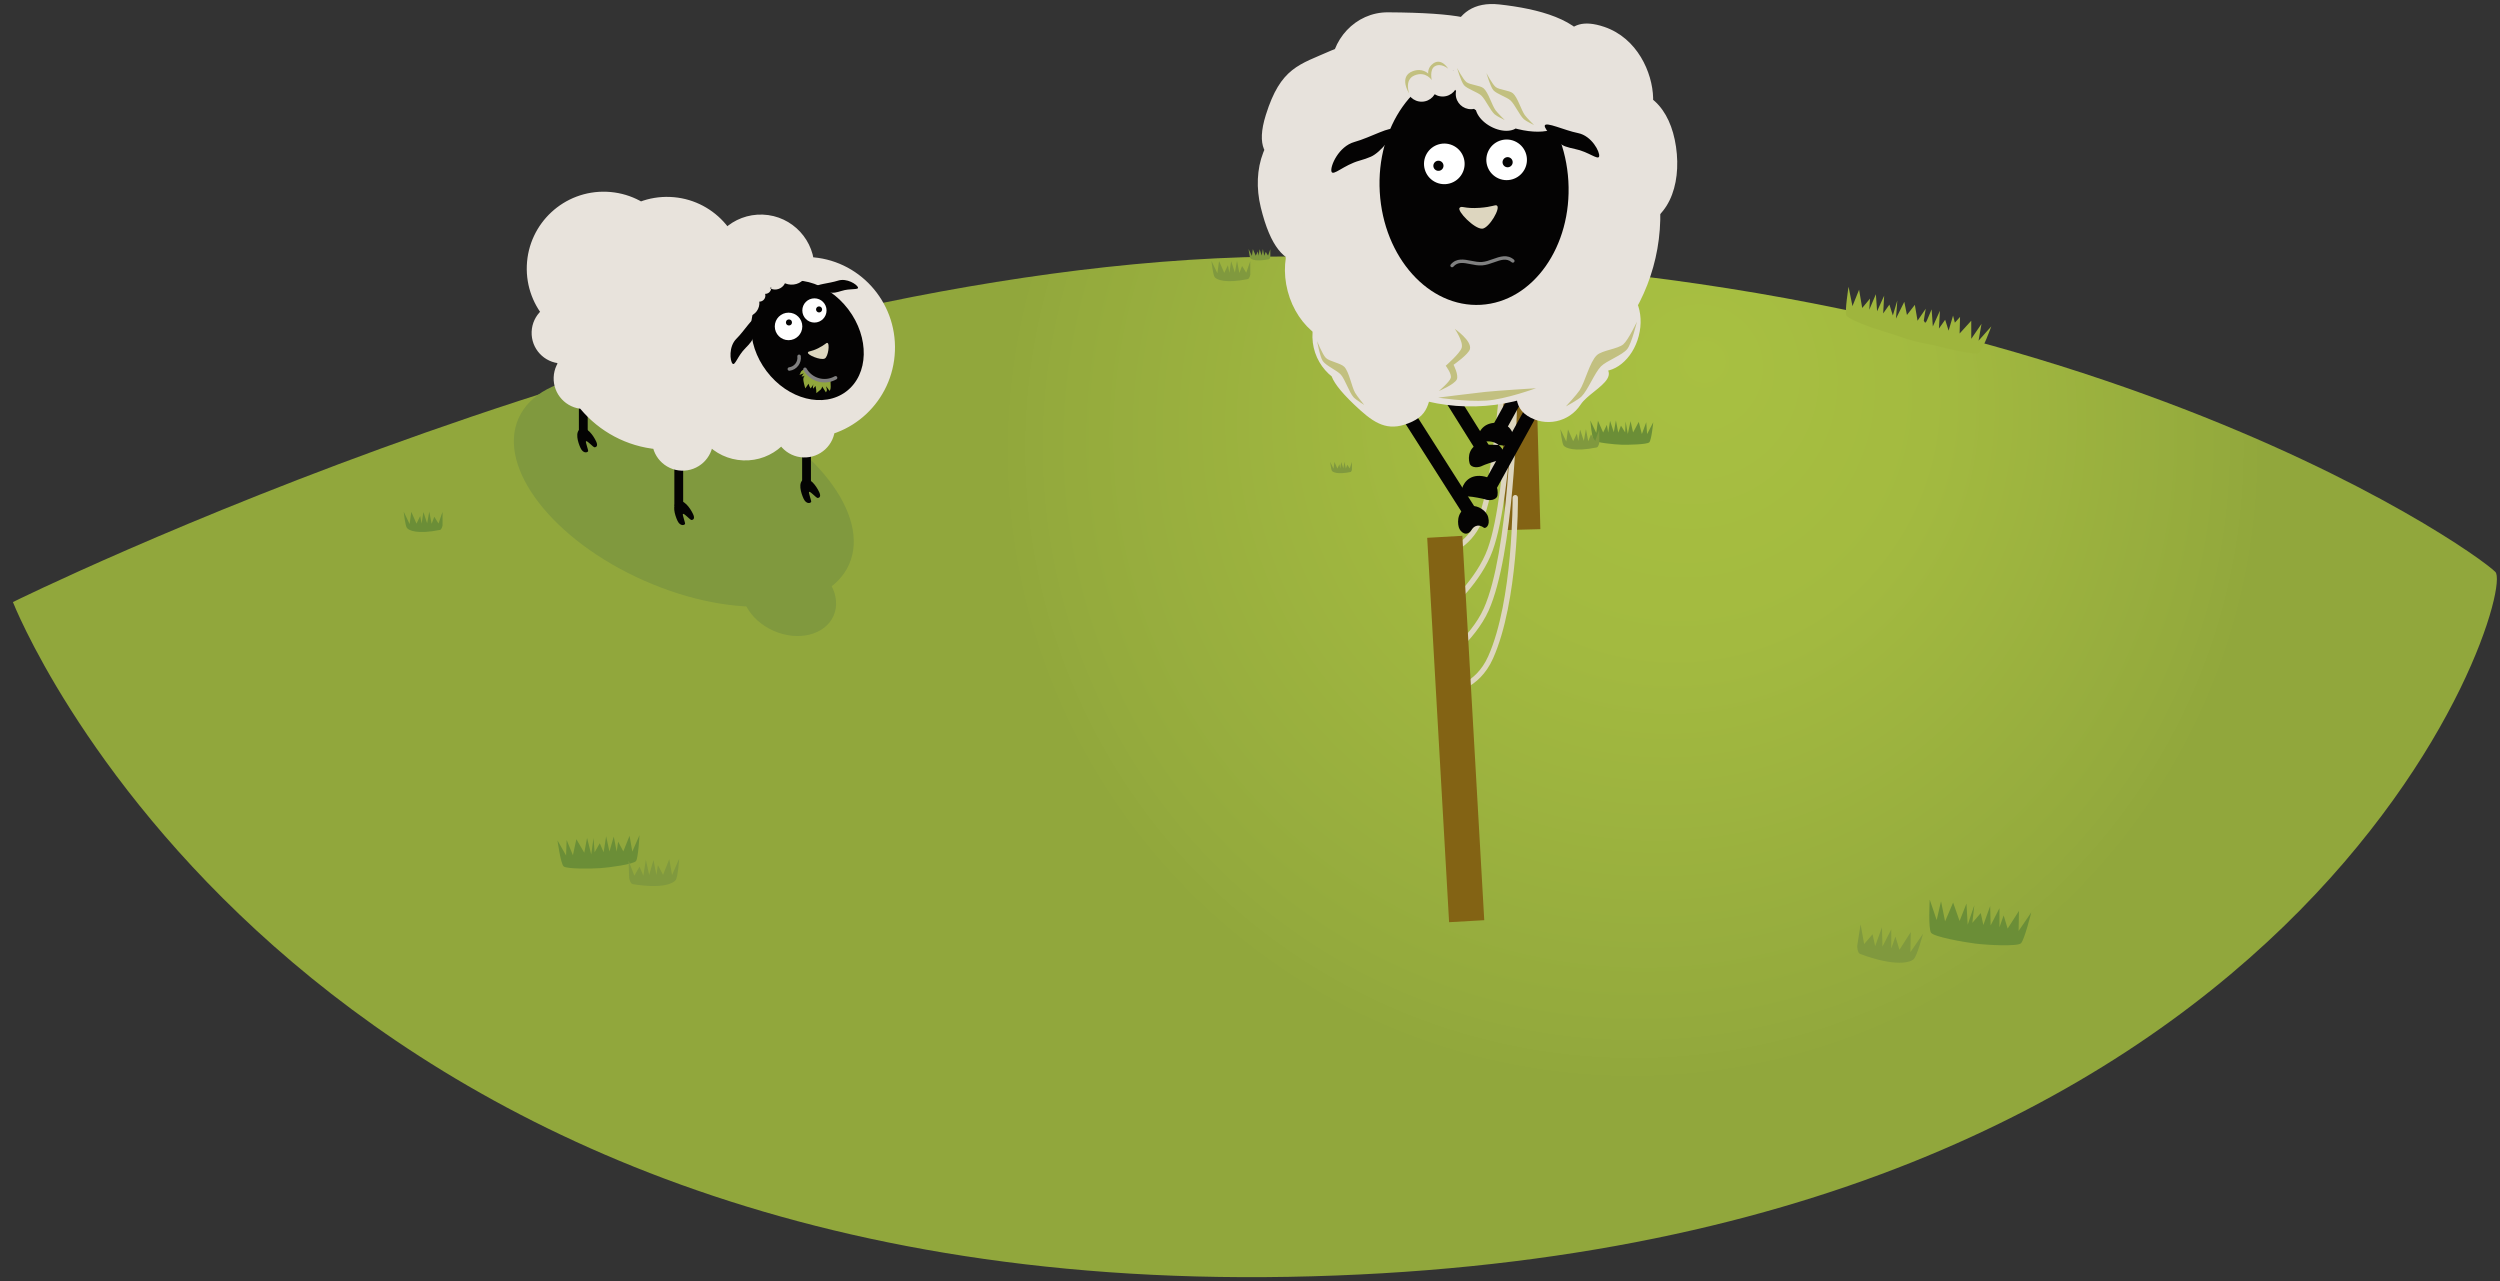 <?xml version="1.0" encoding="utf-8"?><svg xmlns="http://www.w3.org/2000/svg" width="780.438" height="400" viewBox="0 0 780.438 400"><rect x="0" y="0" width="780.438" height="400" fill="#333333" stroke="none"/><radialGradient id="a" cx="498.784" cy="149.407" r="175.81" fx="520.177" fy="123.717" gradientTransform="matrix(1.123 -.02 .02 1.123 -53.774 -16.619)" gradientUnits="userSpaceOnUse"><stop offset="0" stop-color="#A8C041"/><stop offset=".402" stop-color="#A3BA40"/><stop offset=".926" stop-color="#94AA3D"/><stop offset="1" stop-color="#91A73C"/></radialGradient><path fill="url(#a)" d="M4.031 187.95s212.944-105.267 392.537-107.838c241.414-3.456 375.526 91.396 382.418 98.429 6.893 7.032-57.199 214.395-376.677 220.056-313.825 5.563-398.278-210.647-398.278-210.647z"/><ellipse cx="213.498" cy="153.309" fill="#80993E" transform="matrix(.915 .404 -.404 .915 80.055 -73.137)" rx="56.394" ry="30.49"/><path fill="#80993E" d="M260.215 192.239c-2.641 5.986-11.021 8.086-18.715 4.687-7.696-3.394-11.793-10.998-9.154-16.982 2.64-5.986 11.021-8.084 18.716-4.688 7.696 3.393 11.794 11 9.153 16.983z"/><path fill="none" stroke="#040303" stroke-width="2.751" d="M211.892 139.097v18.798M251.782 132.679v18.799M182.089 117.547v18.801"/><path fill="#E8E3DC" d="M212.43 84.784c-.519 13.248-11.677 23.566-24.925 23.047-13.248-.518-23.563-11.674-23.046-24.924.518-13.243 11.676-23.562 24.921-23.044 13.25.519 23.567 11.675 23.05 24.921zM279.372 109.599c-.609 15.608-13.615 27.776-29.046 27.172-15.434-.6-27.45-13.748-26.84-29.357.612-15.612 13.615-27.778 29.048-27.172 15.433.601 27.447 13.745 26.838 29.357zM232.203 86.401c-.515 13.249-11.675 23.565-24.922 23.047-13.245-.517-23.564-11.674-23.047-24.921s11.676-23.565 24.922-23.046c13.248.517 23.568 11.677 23.047 24.92zM254.235 84.41c-.359 9.25-8.154 16.462-17.411 16.099-9.253-.362-16.462-8.156-16.099-17.412.363-9.25 8.156-16.462 17.412-16.101 9.254.36 16.462 8.157 16.098 17.414zM249.42 127.623c-.358 9.25-8.154 16.46-17.41 16.099-9.253-.362-16.464-8.156-16.1-17.413.362-9.251 8.156-16.464 17.412-16.099 9.254.358 16.462 8.157 16.098 17.413zM185.021 104.302c-.206 5.26-4.639 9.362-9.9 9.156-5.263-.208-9.365-4.64-9.156-9.9.205-5.262 4.638-9.361 9.901-9.154 5.26.202 9.359 4.637 9.155 9.898zM191.896 118.515c-.204 5.263-4.636 9.36-9.898 9.155-5.265-.206-9.363-4.638-9.157-9.899.207-5.264 4.639-9.362 9.903-9.155 5.26.202 9.358 4.636 9.152 9.899zM222.616 137.772c-.204 5.261-4.638 9.36-9.9 9.157-5.262-.208-9.363-4.641-9.154-9.902.204-5.262 4.639-9.363 9.9-9.155 5.262.205 9.36 4.639 9.154 9.9zM260.672 133.644c-.204 5.263-4.638 9.362-9.899 9.158-5.263-.208-9.363-4.641-9.155-9.901.204-5.262 4.638-9.36 9.901-9.155 5.261.205 9.359 4.637 9.153 9.898zM243.93 106.274c-.763 19.599-17.272 34.865-36.869 34.1-19.599-.767-34.864-17.275-34.098-36.874.764-19.6 17.273-34.864 36.873-34.096 19.596.767 34.863 17.275 34.094 36.87z"/><path fill="#040303" d="M264.808 96.561c6.69 8.832 6.409 20.315-.631 25.647-7.043 5.335-18.178 2.504-24.862-6.322-6.692-8.832-6.409-20.316.635-25.651 7.037-5.335 18.169-2.5 24.858 6.326zM216.363 160.501c.636 1.365.086 1.75-.406 1.84-.512.095-2.255-2.138-2.758-1.904-.274.129.821 2.905.653 3.144-.385.533-1.62.578-2.361-1.015-.869-1.867-1.813-5.154.053-6.023 1.869-.869 3.95 2.092 4.819 3.958zM255.735 153.625c.636 1.363.088 1.747-.405 1.839-.511.095-2.256-2.137-2.758-1.903-.274.127.822 2.903.654 3.14-.384.535-1.621.58-2.36-1.013-.87-1.866-1.816-5.154.052-6.022 1.868-.868 3.95 2.091 4.817 3.959zM186.102 137.808c.635 1.362.084 1.747-.405 1.838-.513.095-2.256-2.137-2.76-1.902-.272.126.824 2.902.655 3.138-.384.536-1.619.582-2.361-1.014-.869-1.864-1.814-5.152.053-6.021 1.867-.868 3.949 2.093 4.818 3.961z"/><circle cx="246.166" cy="101.9" r="4.298" fill="#fff"/><circle cx="254.247" cy="96.915" r="3.783" fill="#fff"/><circle cx="246.291" cy="100.662" r=".945" fill="#040303"/><path fill="#040303" d="M256.641 96.596c0 .52-.424.944-.947.944-.521 0-.945-.425-.945-.944 0-.524.424-.947.945-.947.523 0 .947.423.947.947zM228.677 113.518c-.787-.801-1.27-5.326 1.218-7.775 2.488-2.452 5.167-6.956 5.956-6.158.587.599-.062 5.398-1.466 7.208-.466.604-1.018 1.23-1.642 1.842-2.487 2.449-3.281 5.679-4.066 4.883zM267.836 89.706c-.291-.891-3.455-2.992-6.233-2.097-2.775.896-7.149 1.145-6.861 2.034.217.668 4.024 2.04 5.906 1.699.629-.114 1.306-.28 2.001-.507 2.774-.896 5.473-.239 5.187-1.129z"/><path fill="#DDD7BF" d="M255.563 108.634c2.041-1.043 2.302-1.609 2.663-1.594.899.034.345 4.323-.757 4.882-1.286.653-5.523-1.157-5.259-1.866.217-.58.797-.116 3.353-1.422z"/><path fill="#91A73C" d="M251.205 115.228s-1.164.38-1.329 1.213c-.026.125-.321.615-.321.615l1.355-.505-.696.923s.167.056.479.031c.281-.023.583-.306.583-.306s-.433.445-.496 1.028c-.054.51.177 1.269.214 1.555.04.322.41 1.466.41 1.466l1.002-1.456s.199.49.279.788c.05.186.382.677.382.677l.948-1.338s-.343.67-.23 1.037c.031.092.045.381.045.381l.76-.85s.182.887.215 1.187c.029.262.046 1.057.046 1.057s.85-.725 1.11-.913c.713-.51.679-1.189.679-1.189l1.194 1.858s.366-.554.311-.779c-.194-.778-.232-1.126-.232-1.126l1.065 1.448s.379-.446.353-1.295l-.064-2.023s-2.738.595-5.376-.736c-1.046-.53-2.686-2.748-2.686-2.748z"/><path fill="none" stroke="#808080" stroke-width="1.093" d="M260.843 117.943c-3.376 1.901-7.646.71-9.549-2.665M249.453 111.235c.254 1.937-1.104 3.709-3.041 3.963" stroke-linecap="round"/><ellipse cx="233.434" cy="94.703" fill="#E8E3DC" transform="matrix(.965 .263 -.263 .965 33.081 -58.001)" rx="3.599" ry="3.99"/><path fill="#E8E3DC" d="M238.93 92.37c-.039 1.027-.907 1.83-1.934 1.791-1.029-.043-1.833-.91-1.79-1.939.04-1.028.906-1.828 1.936-1.787 1.025.038 1.827.906 1.788 1.935zM240.749 89.947c-.04 1.028-.906 1.831-1.935 1.79-1.029-.041-1.831-.908-1.791-1.936.04-1.031.906-1.83 1.936-1.788 1.029.037 1.829.905 1.79 1.934zM247.754 88.824c2.417-.283 4.14-2.111 3.844-4.079-.296-1.969-2.496-3.338-4.915-3.05-2.418.283-4.139 2.107-3.844 4.078.295 1.97 2.495 3.335 4.915 3.051zM243.635 89.939c1.491-.84 2.081-2.57 1.316-3.865-.764-1.297-2.595-1.665-4.083-.826-1.493.839-2.08 2.567-1.317 3.865.765 1.295 2.592 1.665 4.084.826z"/><path fill="#9FB53D" d="M617.658 106.342l.921-5.242-3.195 4.668-.011-5.641-3.631 3.989.136-5.182-1.62 1.803-.562-2.209-1.392 4.691-1.077-3.399-1.946 2.757.312-5.551-2.21 4.877-.25-3.524-.128-1.802-1.583 3.72-.437.491-.426-.661.262-1.755.351-2.002-2.567 3.751-.842-4.953-2.465 3.162-.823-4.088-.002.019-.001-.058-2.596 5.257.414-5.663-1.394 4.69-1.077-3.399-1.944 2.757.311-5.551-2.209 4.878-.379-5.328-2.06 4.85.227-3.474-2.439 2.919-.97-5.702-2.069 5.126-1.221-6.053s-1.229 7.707-.701 8.923c.549 1.268 8.577 4.155 11.543 4.99 2.187.616 6.768 2.303 9.678 3.058 2.745.712 6.086 1.212 7.73 1.674 3.047.857 11.139 2.721 12.377 2.024 1.197-.672 3.935-8.291 3.935-8.291l-3.97 4.454z"/><path fill="#6B8E37" d="M514.857 138.088c-.718.683-6.505.8-8.707.739-2.147-.061-8.063-.646-8.648-1.409-.563-.732-1.043-6.148-1.043-6.148l1.854 3.882.526-3.815 1.625 3.688 1.152-2.387.436 2.386.569-3.627 1.162 3.534.663-3.671.734 3.803.845-2.192 1.306 2.113.144-3.407.683 3.896.859-3.994.789 3.525 1.774-3.313.968 3.811 1.363-3.697.272 3.697 1.922-3.685c0 .001-.553 5.614-1.248 6.271zM137.356 165.429c-7.041 1.429-9.729.166-10.314-.597-.564-.733-1.024-5.113-1.024-5.113l1.854 3.882.526-3.815 1.625 3.688 1.152-2.386.437 2.386.567-3.627 1.163 3.535.663-3.672.734 3.804.845-2.193 1.306 2.113 1.259-3.636.006 4.184c-.002-.002-.211 1.328-.799 1.447z"/><path fill="#80993E" d="M498.444 139.688c-7.04 1.431-9.729.167-10.316-.597-.563-.733-1.023-5.112-1.023-5.112l1.855 3.881.526-3.815 1.623 3.688 1.154-2.387.436 2.386.567-3.627 1.162 3.535.663-3.671.733 3.804.845-2.193 1.306 2.114 1.261-3.638.007 4.185s-.211 1.329-.799 1.447z"/><path fill="#6B8E37" d="M175.957 270.465c.97.855 8.52.739 11.39.554 2.797-.178 10.485-1.218 11.213-2.24.701-.982 1.072-8.068 1.072-8.068l-2.236 5.15-.863-4.952-1.948 4.886-1.615-3.059-.457 3.132-.91-4.704-1.35 4.666-1.036-4.758-.781 4.996-1.205-2.821-1.604 2.817-.347-4.437-.71 5.115-1.307-5.169-.865 4.635-2.469-4.238-1.083 5.015-1.953-4.758-.18 4.835-2.68-4.717c.003-.001.987 7.295 1.924 8.12z"/><path fill="#80993E" d="M197.513 276.001c9.249 1.535 12.696-.238 13.425-1.262.702-.982 1.097-6.715 1.097-6.715l-2.237 5.149-.863-4.952-1.947 4.887-1.615-3.06-.457 3.133-.91-4.704-1.35 4.664-1.036-4.758-.78 4.995-1.205-2.821-1.604 2.817-1.812-4.683.188 5.458c-.002.001.334 1.723 1.106 1.852zM389.515 87.13c-7.039 1.429-9.729.165-10.315-.598-.563-.733-1.024-5.113-1.024-5.113l1.853 3.881.528-3.815 1.623 3.688 1.153-2.386.438 2.386.566-3.627 1.162 3.536.663-3.672.734 3.803.845-2.193 1.306 2.113 1.257-3.637.007 4.185c.001.001-.208 1.329-.796 1.449zM475.453 84.984c-5.201 1.057-7.187.124-7.621-.44-.415-.542-.756-3.778-.756-3.778l1.37 2.869.388-2.819 1.202 2.725.851-1.763.32 1.763.42-2.68.858 2.612.491-2.713.541 2.811.625-1.621.964 1.562.931-2.686.005 3.09c0-.002-.153.98-.589 1.068zM396.122 80.923c-3.94.801-5.447.093-5.772-.334-.316-.41-.573-2.861-.573-2.861l1.037 2.173.293-2.136.91 2.064.645-1.335.243 1.335.319-2.029.649 1.977.371-2.056.411 2.13.474-1.228.732 1.183.705-2.036.002 2.341c0 .001-.116.746-.446.812zM421.597 147.355c-3.943.8-5.447.093-5.775-.334-.314-.411-.571-2.862-.571-2.862l1.037 2.173.295-2.137.908 2.065.646-1.335.246 1.335.316-2.03.649 1.979.372-2.055.413 2.129.471-1.228.732 1.183.702-2.036.005 2.342s-.118.743-.446.811z"/><path fill="#836314" d="M480.866 165.188l-10.985.291-2.845-105.949 10.99-.296z"/><path fill="#DDD6BF" d="M452.115 172.803c-.386 0-.732-.274-.813-.667-.09-.447.202-.884.649-.974.298-.064 6.595-1.499 9.943-10.718 6.538-18.021 9.683-88.519 9.713-89.231.021-.458.354-.772.866-.791.457.021.81.407.79.865-.127 2.908-3.187 71.465-9.81 89.723-3.691 10.165-10.871 11.715-11.174 11.777l-.164.016zM452.115 190.51c-.232 0-.462-.099-.625-.288-.3-.346-.263-.867.083-1.167.094-.083 9.38-8.192 12.834-17.712 6.535-18.001 7.193-70.081 7.199-70.604.005-.458.391-.873.836-.821.458.008.827.381.822.839-.026 2.151-.669 52.888-7.301 71.155-3.603 9.932-12.913 18.056-13.307 18.396-.155.136-.348.202-.541.202zM448.937 208.311c-.261 0-.515-.121-.675-.349-.266-.373-.18-.892.193-1.156.105-.073 10.623-7.641 14.752-16.878 7.806-17.463 8.689-62.547 8.698-63 .007-.453.377-.813.826-.813h.016c.459.009.822.387.813.842-.032 1.865-.898 45.879-8.84 63.649-4.318 9.656-14.858 17.233-15.306 17.551-.146.102-.312.154-.477.154zM452.606 216.408c-.421 0-.781-.323-.822-.75-.044-.457.29-.859.744-.904.327-.033 8.044-.899 12.051-9.873 7.801-17.455 7.623-49.204 7.621-49.521-.003-.458.366-.832.822-.837h.007c.453 0 .824.367.828.824.012 1.317.181 32.429-7.768 50.209-4.414 9.889-13.038 10.813-13.404 10.849l-.079.003z"/><path fill="#836314" d="M445.535 167.892l10.974-.625 6.839 119.995-10.974.625z"/><path fill="#040303" d="M433.956 116.779l27.415 43.068-3.608 2.297-27.415-43.068zM437.212 94.9l27.544 44.022-3.627 2.27-27.544-44.022zM490.25 101.895l3.746 2.068-26.86 48.657-3.746-2.068zM492.117 85.514l3.745 2.067-26.854 48.657-3.745-2.067z"/><path fill="#E7E2DC" d="M434.564 48.178c4.566 11.319-.906 24.198-12.224 28.764-11.316 4.568-22.624 12.98-28.762-12.22-2.891-11.856.903-24.189 12.217-28.761 11.321-4.568 24.196.902 28.769 12.217zM433.557 32.91c.254 9.705-7.415 17.777-17.119 18.022-9.711.247-27.354 4.397-21.284-15.03 4.643-14.853 10.421-15.684 20.391-20.117 8.865-3.944 17.767 7.423 18.012 17.125zM511.584 104.867c-1.903 7.382-7.917 12.22-13.419 10.794-5.514-1.422-8.435-8.566-6.524-15.94 1.905-7.384 7.915-12.217 13.424-10.795 5.506 1.418 8.42 8.563 6.519 15.941zM442.104 104.494c.228 8.946-6.838 16.388-15.781 16.617-8.952.224-16.389-6.842-16.615-15.786-.23-8.945 6.838-16.384 15.79-16.612 8.943-.227 16.379 6.839 16.606 15.781zM516.069 30.587c.203 7.933-6.595 6.338-14.529 6.537-7.939.201-14.531-6.068-14.735-14.002-.204-7.934.621-19.269 14.005-14.734 10.334 3.506 15.059 14.265 15.259 22.199zM448.729 116.738c-3.21 6.48-1.228 11.795-7.903 14.902-6.678 3.109-10.812 1.287-16.269-3.654-21.014-19.042-.212-14.602 6.461-17.711 6.673-3.108 20.979-.135 17.711 6.463zM493.456 126.277c-3.618 5.568-11.066 7.146-16.639 3.528-5.565-3.628-2.667-10.057-3.526-16.64-1.979-15.208 10.233-5.276 16.644-3.521 23.217 6.335 7.14 11.067 3.521 16.633zM518.293 65.564c.847 33.019-24.971 60.461-57.658 61.294-32.692.833-59.875-25.257-60.717-58.275-.842-33.016 24.983-60.453 57.667-61.291 32.689-.829 59.87 25.264 60.708 58.272z"/><path fill="#040303" d="M464.564 161.415c.755 2.939-.976 3.589-1.296 3.351-2.201-1.63-3.557.103-3.849.579-1.489 2.431-3.57.844-4.029-.787-.528-1.91-.41-5.759 3.93-6.538 2.03-.369 4.751 1.47 5.244 3.395zM469.708 141.728c.393 1.389-.939 1.88-1.968 2.042-1.076.173-4.465 1.342-4.949 1.617-1.102.63-3.568.845-4.029-.785-.531-1.91-.316-5.352 3.927-6.54 4.243-1.186 6.484 1.748 7.019 3.666zM456.253 153.239c-.186 1.435 1.195 1.731 2.235 1.75 1.088.014 4.615.697 5.129.901 1.176.471 3.656.34 3.878-1.346.259-1.965-.441-5.341-4.808-5.92-4.37-.576-6.17 2.65-6.434 4.615zM461.253 137.456c.016 1.448 1.428 1.545 2.466 1.416 1.074-.137 4.657.041 5.201.17 1.229.299 3.663-.187 3.646-1.877-.02-1.984-1.187-5.229-5.593-5.185-4.404.046-5.738 3.493-5.72 5.476z"/><path fill="#E7E2DC" d="M523.21 45.827c1.759 12.076-2.369 24.038-14.446 25.806-12.077 1.763-23.299-6.597-25.06-18.674-1.766-12.078 6.594-23.297 18.672-25.063 12.074-1.76 19.066 5.855 20.834 17.931zM452.091 21.717c-7.904 6.331-7.742 18.54-17.865 18.796-10.127.257-18.547-7.741-18.808-17.868-.254-10.122 7.741-18.857 17.871-18.798 44.741.257 30.73 8.306 18.802 17.87zM496.7 14.69c3.5 8.663-4.654 13.51-15.971 18.079-11.313 4.567-23.327 1.249-26.827-7.425-3.496-8.66-2.013-25.747 14.158-23.958 12.13 1.341 25.142 4.635 28.64 13.304z"/><path fill="#040303" d="M489.605 56.531c1.182 20.388-11.042 37.684-27.302 38.625-16.261.932-30.4-14.83-31.576-35.212-1.182-20.391 11.04-37.691 27.304-38.622 16.256-.947 30.39 14.825 31.574 35.209z"/><path fill="#E7E2DC" d="M487.574 37.879c-1.934 4.292-11.156 4.312-20.6.05-9.443-4.26-15.531-11.189-13.599-15.474 1.934-4.288 11.156-4.305 20.602-.048 9.442 4.26 15.532 11.187 13.597 15.472zM455.104 25.267c.068 2.613-2.004 4.795-4.621 4.862-2.623.068-4.803-2.003-4.869-4.625-.066-2.617 2.002-4.797 4.629-4.865 2.617-.065 4.793 2.007 4.861 4.628zM463.934 29.219c.067 2.623-2 4.798-4.623 4.868-2.619.064-4.799-2.009-4.862-4.623-.068-2.623 2.002-4.801 4.621-4.869 2.619-.065 4.797 2.006 4.864 4.624zM474.319 38.898c-1.23 2.314-5.222 2.596-8.905.626-3.691-1.967-5.681-5.433-4.446-7.744 1.233-2.316 5.223-2.597 8.911-.63 3.686 1.963 5.673 5.433 4.44 7.748zM448.536 26.881c.066 2.62-2.002 4.8-4.623 4.863-2.621.067-4.798-2.001-4.864-4.622-.068-2.619 2.004-4.8 4.623-4.864 2.618-.07 4.798 2.004 4.864 4.623z"/><path fill="#fff" d="M475.874 52.981c-1.706 3.056-5.565 4.16-8.623 2.455-3.063-1.705-4.157-5.566-2.456-8.623 1.702-3.058 5.564-4.162 8.623-2.458 3.06 1.707 4.16 5.566 2.456 8.626zM456.417 54.241c-1.7 3.057-5.562 4.159-8.623 2.455-3.062-1.707-4.16-5.563-2.456-8.629 1.704-3.054 5.566-4.154 8.629-2.45 3.058 1.701 4.157 5.563 2.45 8.624z"/><path fill="#040303" d="M450.424 52.525c-.425.763-1.39 1.037-2.151.613-.768-.427-1.046-1.392-.614-2.155.425-.768 1.39-1.04 2.156-.614.763.422 1.039 1.389.609 2.156zM472.025 51.409c-.425.763-1.388 1.037-2.155.614-.768-.425-1.042-1.395-.614-2.156.426-.767 1.391-1.041 2.153-.615.766.426 1.042 1.389.616 2.157zM415.646 53.534c-.447-1.606 2.206-7.843 7.217-9.229 5.013-1.386 11.761-5.305 12.207-3.699.333 1.206-3.989 6.973-7.125 8.317-1.044.448-2.217.859-3.472 1.204-5.009 1.389-8.384 5.012-8.827 3.407zM499.218 48.794c.271-1.371-2.325-6.397-6.588-7.246-4.262-.843-10.13-3.688-10.399-2.321-.207 1.027 3.756 5.567 6.449 6.486.899.308 1.903.582 2.965.792 4.265.844 7.3 3.656 7.573 2.289z"/><path fill="#E7E2DC" d="M435.991 81.976c3.036 11.555-2.118 22.92-11.509 25.386-9.393 2.461-19.463-4.909-22.492-16.458-3.035-11.556 2.123-22.918 11.518-25.38 9.382-2.469 19.452 4.903 22.483 16.452z"/><path fill="#C2C080" d="M411.177 106.488s.855 4.896 1.772 6.234c.998 1.456 4.479 2.919 5.639 4.247 1.333 1.521 2.607 5.529 3.952 7.032.689.774 3.347 2.421 3.347 2.421s-2.265-2.77-2.853-3.8c-1.085-1.9-1.855-6.495-3.362-8.091-1.101-1.162-4.614-1.678-5.761-2.794-1.063-1.03-2.734-5.249-2.734-5.249zM511.012 100.421s-1.618 6.739-3.007 8.519c-1.516 1.942-6.48 3.673-8.213 5.422-1.979 2-4.104 7.465-6.104 9.441-1.023 1.015-4.864 3.077-4.864 3.077s3.387-3.657 4.297-5.037c1.675-2.551 3.149-8.876 5.379-10.961 1.63-1.524 6.562-1.939 8.253-3.393 1.568-1.342 4.259-7.068 4.259-7.068zM454.867 21.237s1.217 4.252 2.156 5.352c1.015 1.195 4.235 2.16 5.386 3.229 1.315 1.219 2.824 4.651 4.156 5.853.682.619 3.19 1.826 3.19 1.826s-2.266-2.236-2.884-3.089c-1.139-1.581-2.252-5.578-3.732-6.846-1.079-.926-4.239-1.054-5.362-1.937-1.032-.812-2.91-4.388-2.91-4.388zM464.021 22.791s1.216 4.25 2.154 5.351c1.02 1.193 4.236 2.16 5.388 3.233 1.316 1.217 2.823 4.645 4.154 5.851.678.619 3.19 1.827 3.19 1.827s-2.266-2.239-2.879-3.092c-1.146-1.585-2.257-5.575-3.737-6.845-1.079-.927-4.239-1.056-5.357-1.935-1.038-.813-2.913-4.39-2.913-4.39zM439.917 29.208s-3.438-5.276 1.09-6.978c3.062-1.154 4.849.759 4.849.759s-.312-1.886 1.585-3.2c2.612-1.807 4.654 1.666 4.654 1.666s-2.23-1.936-4.208-.743c-1.665 1.005-.938 4.292-.938 4.292s-1.851-2.891-5.347-1.472c-3.323 1.345-1.685 5.676-1.685 5.676zM454.167 102.686s5.355 3.686 4.715 6.284c-.401 1.621-5.119 4.914-5.119 4.914s1.675 3.229 1 4.587c-.783 1.594-5.599 3.594-5.599 3.594s3.382-2.838 3.73-4.086c.364-1.287-1.577-3.797-1.577-3.797s4.498-3.913 4.985-5.61c.561-1.933-2.135-5.886-2.135-5.886zM448.961 124.129s10.98-1.392 14.659-1.781c4.013-.427 15.884-1.151 15.884-1.151s-9.542 3.478-15.472 3.86c-6.522.425-15.071-.928-15.071-.928z"/><path fill="#808080" d="M453.297 83.438c-.125 0-.248-.044-.351-.128-.224-.194-.25-.532-.055-.754 1.776-2.063 4.092-1.598 6.336-1.153 1.14.228 2.32.457 3.439.377 1.118-.09 2.261-.498 3.364-.897 2.212-.79 4.5-1.61 6.59.18.224.194.248.532.057.755-.192.224-.535.249-.754.058-1.616-1.386-3.43-.737-5.529.016-1.173.421-2.384.855-3.645.953-1.283.104-2.522-.148-3.732-.393-2.117-.422-3.948-.788-5.316.8-.106.123-.255.186-.404.186z"/><path fill="#DDD6BF" d="M461.938 64.878c3.938-.283 4.741-1.002 5.305-.735 1.406.662-2.375 7.097-4.502 7.246-2.479.164-7.987-5.571-7.092-6.511.736-.783 1.346.354 6.289 0z"/><path fill="#6B8E37" d="M602.852 291.208c.984 1.275 10.245 2.908 13.801 3.358 3.463.442 13.111.979 14.241-.1 1.089-1.036 3.21-9.615 3.21-9.615l-3.944 5.771.108-6.259-3.533 5.518-1.254-4.122-1.296 3.724-.008-5.97-2.748 5.391-.147-6.063-2.13 5.926-.81-3.733-2.625 3.067.621-5.508-2.073 6.088-.381-6.629-2.148 5.465-2.022-5.766-2.506 5.88-1.268-6.281-1.357 5.873-2.169-6.399c-.001-.001-.516 9.155.438 10.384z"/><path fill="#80993E" d="M580.695 297.805c10.95 4.055 15.585 2.699 16.717 1.618 1.09-1.036 2.921-7.955 2.921-7.955l-3.947 5.769.109-6.26-3.531 5.519-1.257-4.121-1.296 3.724-.004-5.966-2.751 5.388-.147-6.064-2.13 5.928-.809-3.735-2.626 3.066-1.112-6.153-1.056 6.72c0-.003.006 2.183.919 2.522z"/></svg>